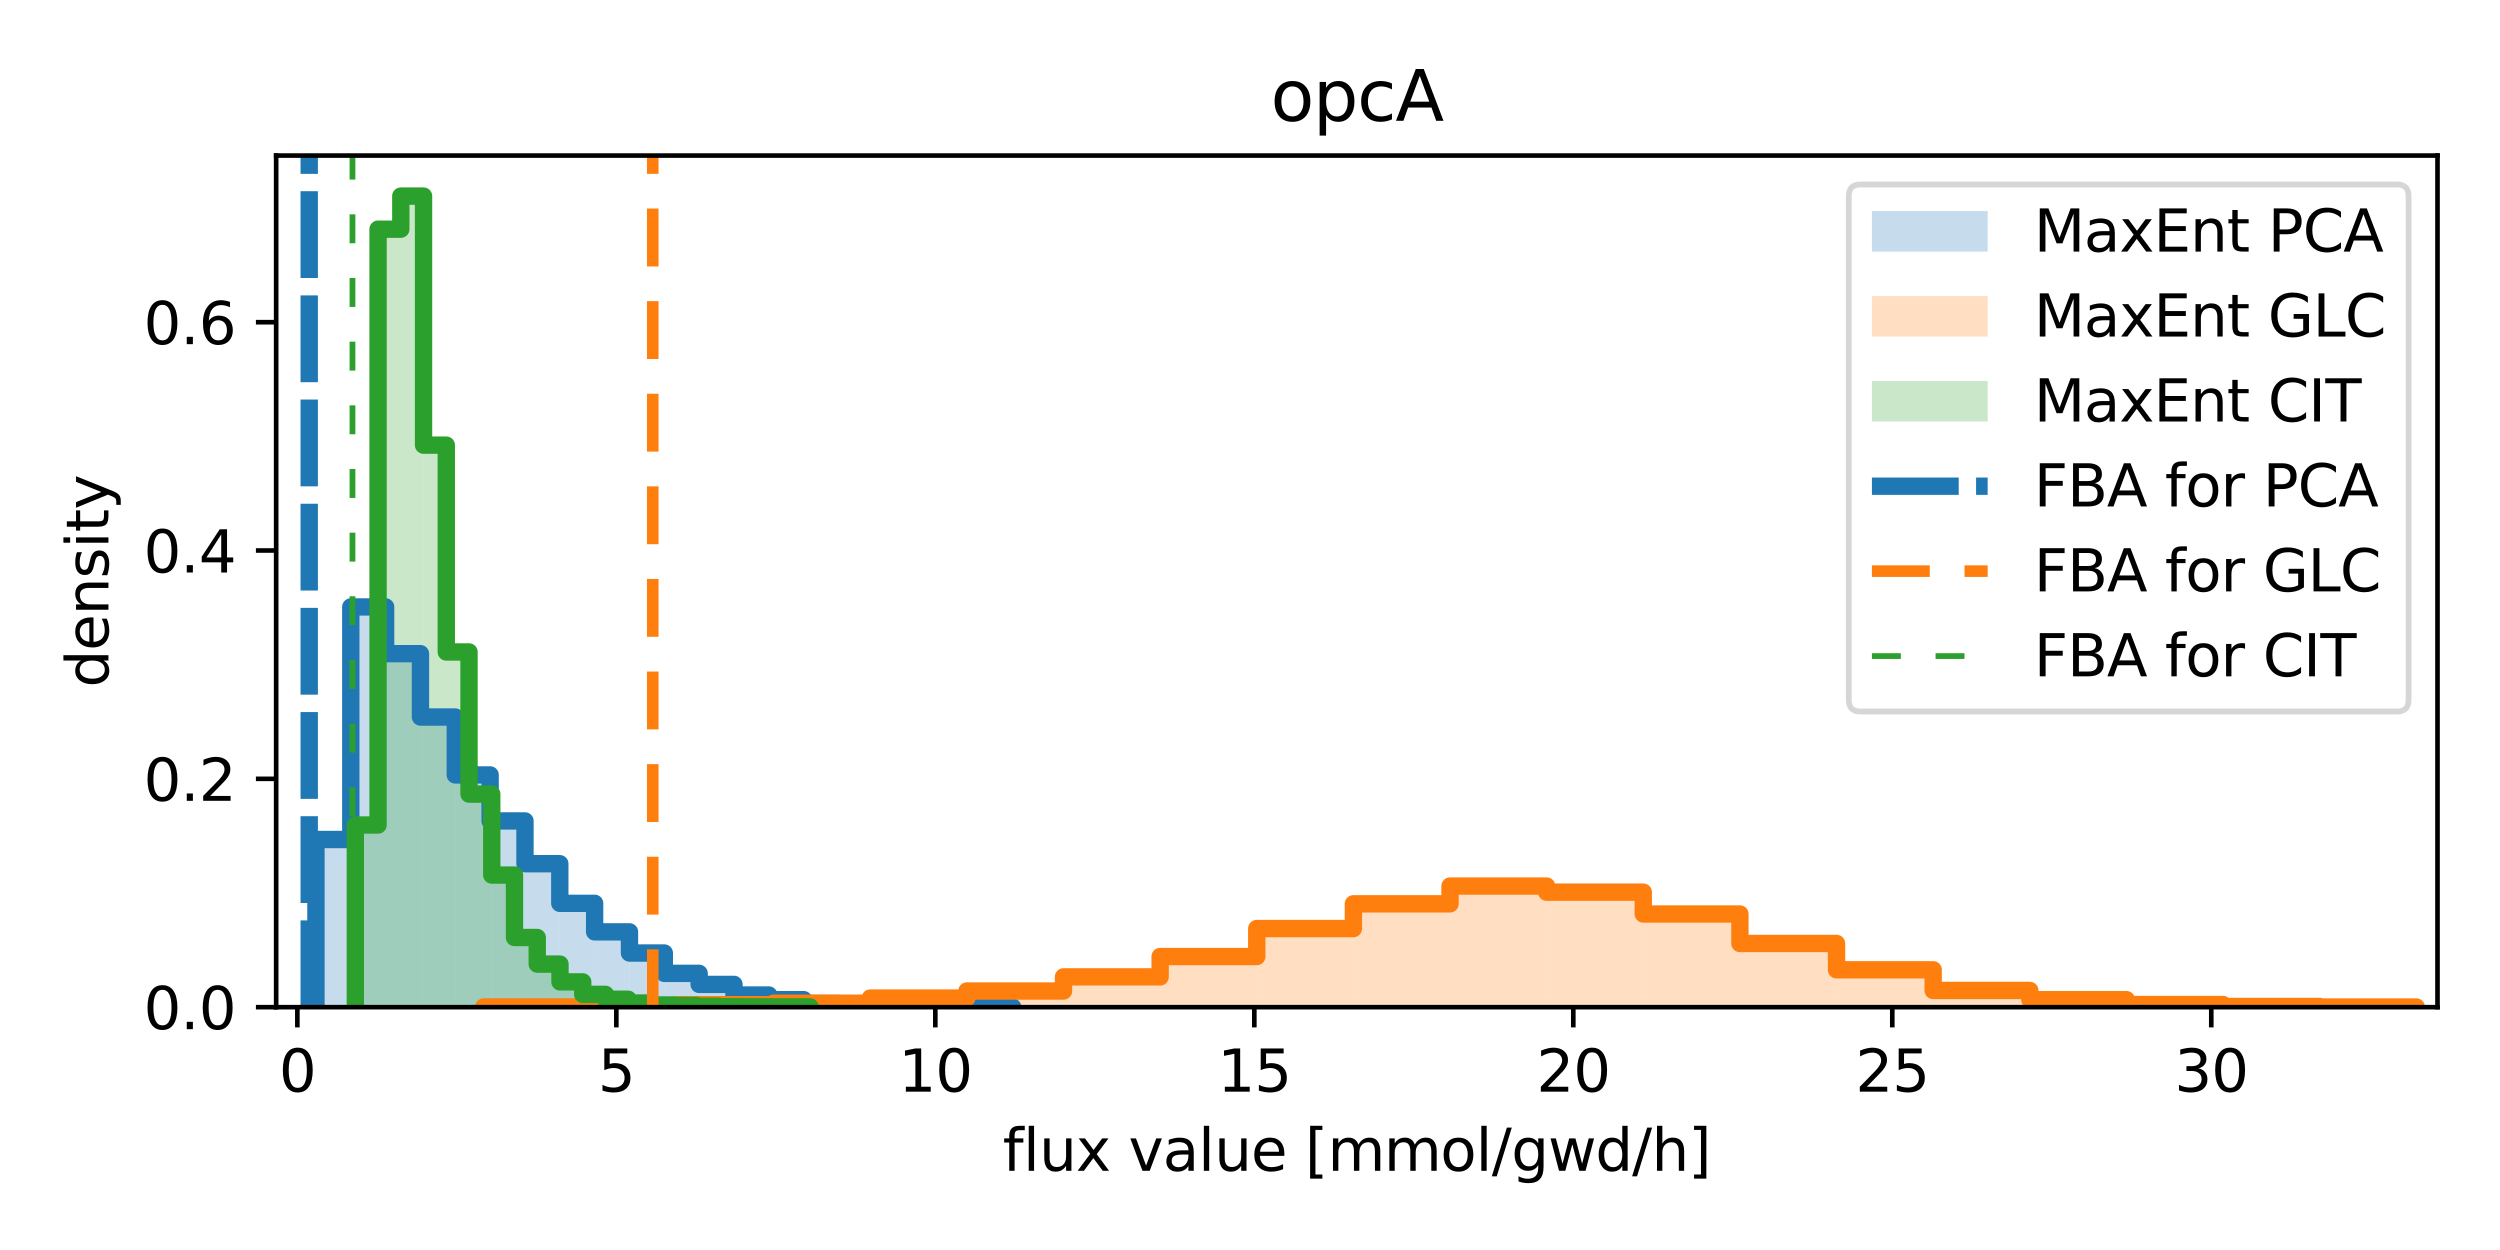 <?xml version="1.0" encoding="utf-8" standalone="no"?>
<!DOCTYPE svg PUBLIC "-//W3C//DTD SVG 1.1//EN"
  "http://www.w3.org/Graphics/SVG/1.1/DTD/svg11.dtd">
<svg xmlns:xlink="http://www.w3.org/1999/xlink" width="432pt" height="216pt" viewBox="0 0 432 216" xmlns="http://www.w3.org/2000/svg" version="1.1">
 <defs>
  <style type="text/css">*{stroke-linejoin: round; stroke-linecap: butt}</style>
 </defs>
 <g id="figure_1">
  <g id="patch_1">
   <path d="M 0 216 
L 432 216 
L 432 0 
L 0 0 
z
" style="fill: #ffffff"/>
  </g>
  <g id="axes_1">
   <g id="patch_2">
    <path d="M 47.72 174.04 
L 421.2 174.04 
L 421.2 26.88 
L 47.72 26.88 
z
" style="fill: #ffffff"/>
   </g>
   <g id="patch_3">
    <path d="M 54.595 174.04 
L 60.615 174.04 
L 60.615 145.065 
L 54.595 145.065 
z
" clip-path="url(#pc72a2f63fa)" style="fill: #1f77b4; opacity: 0.25"/>
   </g>
   <g id="patch_4">
    <path d="M 60.615 174.04 
L 66.635 174.04 
L 66.635 104.881 
L 60.615 104.881 
z
" clip-path="url(#pc72a2f63fa)" style="fill: #1f77b4; opacity: 0.25"/>
   </g>
   <g id="patch_5">
    <path d="M 66.635 174.04 
L 72.655 174.04 
L 72.655 112.956 
L 66.635 112.956 
z
" clip-path="url(#pc72a2f63fa)" style="fill: #1f77b4; opacity: 0.25"/>
   </g>
   <g id="patch_6">
    <path d="M 72.655 174.04 
L 78.674 174.04 
L 78.674 123.903 
L 72.655 123.903 
z
" clip-path="url(#pc72a2f63fa)" style="fill: #1f77b4; opacity: 0.25"/>
   </g>
   <g id="patch_7">
    <path d="M 78.674 174.04 
L 84.694 174.04 
L 84.694 133.91 
L 78.674 133.91 
z
" clip-path="url(#pc72a2f63fa)" style="fill: #1f77b4; opacity: 0.25"/>
   </g>
   <g id="patch_8">
    <path d="M 84.694 174.04 
L 90.714 174.04 
L 90.714 141.859 
L 84.694 141.859 
z
" clip-path="url(#pc72a2f63fa)" style="fill: #1f77b4; opacity: 0.25"/>
   </g>
   <g id="patch_9">
    <path d="M 90.714 174.04 
L 96.733 174.04 
L 96.733 149.247 
L 90.714 149.247 
z
" clip-path="url(#pc72a2f63fa)" style="fill: #1f77b4; opacity: 0.25"/>
   </g>
   <g id="patch_10">
    <path d="M 96.733 174.04 
L 102.753 174.04 
L 102.753 156.093 
L 96.733 156.093 
z
" clip-path="url(#pc72a2f63fa)" style="fill: #1f77b4; opacity: 0.25"/>
   </g>
   <g id="patch_11">
    <path d="M 102.753 174.04 
L 108.773 174.04 
L 108.773 161.025 
L 102.753 161.025 
z
" clip-path="url(#pc72a2f63fa)" style="fill: #1f77b4; opacity: 0.25"/>
   </g>
   <g id="patch_12">
    <path d="M 108.773 174.04 
L 114.793 174.04 
L 114.793 164.683 
L 108.773 164.683 
z
" clip-path="url(#pc72a2f63fa)" style="fill: #1f77b4; opacity: 0.25"/>
   </g>
   <g id="patch_13">
    <path d="M 114.793 174.04 
L 120.812 174.04 
L 120.812 168.196 
L 114.793 168.196 
z
" clip-path="url(#pc72a2f63fa)" style="fill: #1f77b4; opacity: 0.25"/>
   </g>
   <g id="patch_14">
    <path d="M 120.812 174.04 
L 126.832 174.04 
L 126.832 170.102 
L 120.812 170.102 
z
" clip-path="url(#pc72a2f63fa)" style="fill: #1f77b4; opacity: 0.25"/>
   </g>
   <g id="patch_15">
    <path d="M 126.832 174.04 
L 132.852 174.04 
L 132.852 171.936 
L 126.832 171.936 
z
" clip-path="url(#pc72a2f63fa)" style="fill: #1f77b4; opacity: 0.25"/>
   </g>
   <g id="patch_16">
    <path d="M 132.852 174.04 
L 138.872 174.04 
L 138.872 172.739 
L 132.852 172.739 
z
" clip-path="url(#pc72a2f63fa)" style="fill: #1f77b4; opacity: 0.25"/>
   </g>
   <g id="patch_17">
    <path d="M 138.872 174.04 
L 144.891 174.04 
L 144.891 173.399 
L 138.872 173.399 
z
" clip-path="url(#pc72a2f63fa)" style="fill: #1f77b4; opacity: 0.25"/>
   </g>
   <g id="patch_18">
    <path d="M 144.891 174.04 
L 150.911 174.04 
L 150.911 173.634 
L 144.891 173.634 
z
" clip-path="url(#pc72a2f63fa)" style="fill: #1f77b4; opacity: 0.25"/>
   </g>
   <g id="patch_19">
    <path d="M 150.911 174.04 
L 156.931 174.04 
L 156.931 173.905 
L 150.911 173.905 
z
" clip-path="url(#pc72a2f63fa)" style="fill: #1f77b4; opacity: 0.25"/>
   </g>
   <g id="patch_20">
    <path d="M 156.931 174.04 
L 162.951 174.04 
L 162.951 173.977 
L 156.931 173.977 
z
" clip-path="url(#pc72a2f63fa)" style="fill: #1f77b4; opacity: 0.25"/>
   </g>
   <g id="patch_21">
    <path d="M 162.951 174.04 
L 168.97 174.04 
L 168.97 173.986 
L 162.951 173.986 
z
" clip-path="url(#pc72a2f63fa)" style="fill: #1f77b4; opacity: 0.25"/>
   </g>
   <g id="patch_22">
    <path d="M 168.97 174.04 
L 174.99 174.04 
L 174.99 174.022 
L 168.97 174.022 
z
" clip-path="url(#pc72a2f63fa)" style="fill: #1f77b4; opacity: 0.25"/>
   </g>
   <g id="patch_23">
    <path d="M 83.588 174.04 
L 100.285 174.04 
L 100.285 174.001 
L 83.588 174.001 
z
" clip-path="url(#pc72a2f63fa)" style="fill: #ff7f0e; opacity: 0.25"/>
   </g>
   <g id="patch_24">
    <path d="M 100.285 174.04 
L 116.983 174.04 
L 116.983 173.906 
L 100.285 173.906 
z
" clip-path="url(#pc72a2f63fa)" style="fill: #ff7f0e; opacity: 0.25"/>
   </g>
   <g id="patch_25">
    <path d="M 116.983 174.04 
L 133.68 174.04 
L 133.68 173.61 
L 116.983 173.61 
z
" clip-path="url(#pc72a2f63fa)" style="fill: #ff7f0e; opacity: 0.25"/>
   </g>
   <g id="patch_26">
    <path d="M 133.68 174.04 
L 150.378 174.04 
L 150.378 173.353 
L 133.68 173.353 
z
" clip-path="url(#pc72a2f63fa)" style="fill: #ff7f0e; opacity: 0.25"/>
   </g>
   <g id="patch_27">
    <path d="M 150.378 174.04 
L 167.075 174.04 
L 167.075 172.464 
L 150.378 172.464 
z
" clip-path="url(#pc72a2f63fa)" style="fill: #ff7f0e; opacity: 0.25"/>
   </g>
   <g id="patch_28">
    <path d="M 167.075 174.04 
L 183.773 174.04 
L 183.773 171.249 
L 167.075 171.249 
z
" clip-path="url(#pc72a2f63fa)" style="fill: #ff7f0e; opacity: 0.25"/>
   </g>
   <g id="patch_29">
    <path d="M 183.773 174.04 
L 200.47 174.04 
L 200.47 168.804 
L 183.773 168.804 
z
" clip-path="url(#pc72a2f63fa)" style="fill: #ff7f0e; opacity: 0.25"/>
   </g>
   <g id="patch_30">
    <path d="M 200.47 174.04 
L 217.168 174.04 
L 217.168 165.291 
L 200.47 165.291 
z
" clip-path="url(#pc72a2f63fa)" style="fill: #ff7f0e; opacity: 0.25"/>
   </g>
   <g id="patch_31">
    <path d="M 217.168 174.04 
L 233.865 174.04 
L 233.865 160.455 
L 217.168 160.455 
z
" clip-path="url(#pc72a2f63fa)" style="fill: #ff7f0e; opacity: 0.25"/>
   </g>
   <g id="patch_32">
    <path d="M 233.865 174.04 
L 250.563 174.04 
L 250.563 156.183 
L 233.865 156.183 
z
" clip-path="url(#pc72a2f63fa)" style="fill: #ff7f0e; opacity: 0.25"/>
   </g>
   <g id="patch_33">
    <path d="M 250.563 174.04 
L 267.261 174.04 
L 267.261 153.112 
L 250.563 153.112 
z
" clip-path="url(#pc72a2f63fa)" style="fill: #ff7f0e; opacity: 0.25"/>
   </g>
   <g id="patch_34">
    <path d="M 267.261 174.04 
L 283.958 174.04 
L 283.958 154.167 
L 267.261 154.167 
z
" clip-path="url(#pc72a2f63fa)" style="fill: #ff7f0e; opacity: 0.25"/>
   </g>
   <g id="patch_35">
    <path d="M 283.958 174.04 
L 300.656 174.04 
L 300.656 157.938 
L 283.958 157.938 
z
" clip-path="url(#pc72a2f63fa)" style="fill: #ff7f0e; opacity: 0.25"/>
   </g>
   <g id="patch_36">
    <path d="M 300.656 174.04 
L 317.353 174.04 
L 317.353 163.034 
L 300.656 163.034 
z
" clip-path="url(#pc72a2f63fa)" style="fill: #ff7f0e; opacity: 0.25"/>
   </g>
   <g id="patch_37">
    <path d="M 317.353 174.04 
L 334.051 174.04 
L 334.051 167.58 
L 317.353 167.58 
z
" clip-path="url(#pc72a2f63fa)" style="fill: #ff7f0e; opacity: 0.25"/>
   </g>
   <g id="patch_38">
    <path d="M 334.051 174.04 
L 350.748 174.04 
L 350.748 171.148 
L 334.051 171.148 
z
" clip-path="url(#pc72a2f63fa)" style="fill: #ff7f0e; opacity: 0.25"/>
   </g>
   <g id="patch_39">
    <path d="M 350.748 174.04 
L 367.446 174.04 
L 367.446 172.741 
L 350.748 172.741 
z
" clip-path="url(#pc72a2f63fa)" style="fill: #ff7f0e; opacity: 0.25"/>
   </g>
   <g id="patch_40">
    <path d="M 367.446 174.04 
L 384.143 174.04 
L 384.143 173.584 
L 367.446 173.584 
z
" clip-path="url(#pc72a2f63fa)" style="fill: #ff7f0e; opacity: 0.25"/>
   </g>
   <g id="patch_41">
    <path d="M 384.143 174.04 
L 400.841 174.04 
L 400.841 173.916 
L 384.143 173.916 
z
" clip-path="url(#pc72a2f63fa)" style="fill: #ff7f0e; opacity: 0.25"/>
   </g>
   <g id="patch_42">
    <path d="M 400.841 174.04 
L 417.538 174.04 
L 417.538 174.014 
L 400.841 174.014 
z
" clip-path="url(#pc72a2f63fa)" style="fill: #ff7f0e; opacity: 0.25"/>
   </g>
   <g id="patch_43">
    <path d="M 61.4 174.04 
L 65.329 174.04 
L 65.329 142.561 
L 61.4 142.561 
z
" clip-path="url(#pc72a2f63fa)" style="fill: #2ca02c; opacity: 0.25"/>
   </g>
   <g id="patch_44">
    <path d="M 65.329 174.04 
L 69.259 174.04 
L 69.259 39.602 
L 65.329 39.602 
z
" clip-path="url(#pc72a2f63fa)" style="fill: #2ca02c; opacity: 0.25"/>
   </g>
   <g id="patch_45">
    <path d="M 69.259 174.04 
L 73.188 174.04 
L 73.188 33.888 
L 69.259 33.888 
z
" clip-path="url(#pc72a2f63fa)" style="fill: #2ca02c; opacity: 0.25"/>
   </g>
   <g id="patch_46">
    <path d="M 73.188 174.04 
L 77.118 174.04 
L 77.118 76.92 
L 73.188 76.92 
z
" clip-path="url(#pc72a2f63fa)" style="fill: #2ca02c; opacity: 0.25"/>
   </g>
   <g id="patch_47">
    <path d="M 77.118 174.04 
L 81.047 174.04 
L 81.047 112.66 
L 77.118 112.66 
z
" clip-path="url(#pc72a2f63fa)" style="fill: #2ca02c; opacity: 0.25"/>
   </g>
   <g id="patch_48">
    <path d="M 81.047 174.04 
L 84.976 174.04 
L 84.976 137.22 
L 81.047 137.22 
z
" clip-path="url(#pc72a2f63fa)" style="fill: #2ca02c; opacity: 0.25"/>
   </g>
   <g id="patch_49">
    <path d="M 84.976 174.04 
L 88.906 174.04 
L 88.906 151.209 
L 84.976 151.209 
z
" clip-path="url(#pc72a2f63fa)" style="fill: #2ca02c; opacity: 0.25"/>
   </g>
   <g id="patch_50">
    <path d="M 88.906 174.04 
L 92.835 174.04 
L 92.835 162.002 
L 88.906 162.002 
z
" clip-path="url(#pc72a2f63fa)" style="fill: #2ca02c; opacity: 0.25"/>
   </g>
   <g id="patch_51">
    <path d="M 92.835 174.04 
L 96.765 174.04 
L 96.765 166.596 
L 92.835 166.596 
z
" clip-path="url(#pc72a2f63fa)" style="fill: #2ca02c; opacity: 0.25"/>
   </g>
   <g id="patch_52">
    <path d="M 96.765 174.04 
L 100.694 174.04 
L 100.694 169.668 
L 96.765 169.668 
z
" clip-path="url(#pc72a2f63fa)" style="fill: #2ca02c; opacity: 0.25"/>
   </g>
   <g id="patch_53">
    <path d="M 100.694 174.04 
L 104.624 174.04 
L 104.624 171.826 
L 100.694 171.826 
z
" clip-path="url(#pc72a2f63fa)" style="fill: #2ca02c; opacity: 0.25"/>
   </g>
   <g id="patch_54">
    <path d="M 104.624 174.04 
L 108.553 174.04 
L 108.553 172.67 
L 104.624 172.67 
z
" clip-path="url(#pc72a2f63fa)" style="fill: #2ca02c; opacity: 0.25"/>
   </g>
   <g id="patch_55">
    <path d="M 108.553 174.04 
L 112.483 174.04 
L 112.483 173.32 
L 108.553 173.32 
z
" clip-path="url(#pc72a2f63fa)" style="fill: #2ca02c; opacity: 0.25"/>
   </g>
   <g id="patch_56">
    <path d="M 112.483 174.04 
L 116.412 174.04 
L 116.412 173.653 
L 112.483 173.653 
z
" clip-path="url(#pc72a2f63fa)" style="fill: #2ca02c; opacity: 0.25"/>
   </g>
   <g id="patch_57">
    <path d="M 116.412 174.04 
L 120.342 174.04 
L 120.342 173.749 
L 116.412 173.749 
z
" clip-path="url(#pc72a2f63fa)" style="fill: #2ca02c; opacity: 0.25"/>
   </g>
   <g id="patch_58">
    <path d="M 120.342 174.04 
L 124.271 174.04 
L 124.271 173.888 
L 120.342 173.888 
z
" clip-path="url(#pc72a2f63fa)" style="fill: #2ca02c; opacity: 0.25"/>
   </g>
   <g id="patch_59">
    <path d="M 124.271 174.04 
L 128.201 174.04 
L 128.201 173.957 
L 124.271 173.957 
z
" clip-path="url(#pc72a2f63fa)" style="fill: #2ca02c; opacity: 0.25"/>
   </g>
   <g id="patch_60">
    <path d="M 128.201 174.04 
L 132.13 174.04 
L 132.13 173.971 
L 128.201 173.971 
z
" clip-path="url(#pc72a2f63fa)" style="fill: #2ca02c; opacity: 0.25"/>
   </g>
   <g id="patch_61">
    <path d="M 132.13 174.04 
L 136.06 174.04 
L 136.06 173.985 
L 132.13 173.985 
z
" clip-path="url(#pc72a2f63fa)" style="fill: #2ca02c; opacity: 0.25"/>
   </g>
   <g id="patch_62">
    <path d="M 136.06 174.04 
L 139.989 174.04 
L 139.989 173.985 
L 136.06 173.985 
z
" clip-path="url(#pc72a2f63fa)" style="fill: #2ca02c; opacity: 0.25"/>
   </g>
   <g id="matplotlib.axis_1">
    <g id="xtick_1">
     <g id="line2d_1">
      <defs>
       <path id="mff6c94da4f" d="M 0 0 
L 0 3.5 
" style="stroke: #000000; stroke-width: 0.8"/>
      </defs>
      <g>
       <use xlink:href="#mff6c94da4f" x="51.382" y="174.04" style="stroke: #000000; stroke-width: 0.8"/>
      </g>
     </g>
     <g id="text_1">
      <!-- 0 -->
      <g transform="translate(48.2 188.638) scale(0.1 -0.1)">
       <defs>
        <path id="DejaVuSans-30" d="M 2034 4250 
Q 1547 4250 1301 3770 
Q 1056 3291 1056 2328 
Q 1056 1369 1301 889 
Q 1547 409 2034 409 
Q 2525 409 2770 889 
Q 3016 1369 3016 2328 
Q 3016 3291 2770 3770 
Q 2525 4250 2034 4250 
z
M 2034 4750 
Q 2819 4750 3233 4129 
Q 3647 3509 3647 2328 
Q 3647 1150 3233 529 
Q 2819 -91 2034 -91 
Q 1250 -91 836 529 
Q 422 1150 422 2328 
Q 422 3509 836 4129 
Q 1250 4750 2034 4750 
z
" transform="scale(0.016)"/>
       </defs>
       <use xlink:href="#DejaVuSans-30"/>
      </g>
     </g>
    </g>
    <g id="xtick_2">
     <g id="line2d_2">
      <g>
       <use xlink:href="#mff6c94da4f" x="106.503" y="174.04" style="stroke: #000000; stroke-width: 0.8"/>
      </g>
     </g>
     <g id="text_2">
      <!-- 5 -->
      <g transform="translate(103.321 188.638) scale(0.1 -0.1)">
       <defs>
        <path id="DejaVuSans-35" d="M 691 4666 
L 3169 4666 
L 3169 4134 
L 1269 4134 
L 1269 2991 
Q 1406 3038 1543 3061 
Q 1681 3084 1819 3084 
Q 2600 3084 3056 2656 
Q 3513 2228 3513 1497 
Q 3513 744 3044 326 
Q 2575 -91 1722 -91 
Q 1428 -91 1123 -41 
Q 819 9 494 109 
L 494 744 
Q 775 591 1075 516 
Q 1375 441 1709 441 
Q 2250 441 2565 725 
Q 2881 1009 2881 1497 
Q 2881 1984 2565 2268 
Q 2250 2553 1709 2553 
Q 1456 2553 1204 2497 
Q 953 2441 691 2322 
L 691 4666 
z
" transform="scale(0.016)"/>
       </defs>
       <use xlink:href="#DejaVuSans-35"/>
      </g>
     </g>
    </g>
    <g id="xtick_3">
     <g id="line2d_3">
      <g>
       <use xlink:href="#mff6c94da4f" x="161.624" y="174.04" style="stroke: #000000; stroke-width: 0.8"/>
      </g>
     </g>
     <g id="text_3">
      <!-- 10 -->
      <g transform="translate(155.261 188.638) scale(0.1 -0.1)">
       <defs>
        <path id="DejaVuSans-31" d="M 794 531 
L 1825 531 
L 1825 4091 
L 703 3866 
L 703 4441 
L 1819 4666 
L 2450 4666 
L 2450 531 
L 3481 531 
L 3481 0 
L 794 0 
L 794 531 
z
" transform="scale(0.016)"/>
       </defs>
       <use xlink:href="#DejaVuSans-31"/>
       <use xlink:href="#DejaVuSans-30" x="63.623"/>
      </g>
     </g>
    </g>
    <g id="xtick_4">
     <g id="line2d_4">
      <g>
       <use xlink:href="#mff6c94da4f" x="216.745" y="174.04" style="stroke: #000000; stroke-width: 0.8"/>
      </g>
     </g>
     <g id="text_4">
      <!-- 15 -->
      <g transform="translate(210.382 188.638) scale(0.1 -0.1)">
       <use xlink:href="#DejaVuSans-31"/>
       <use xlink:href="#DejaVuSans-35" x="63.623"/>
      </g>
     </g>
    </g>
    <g id="xtick_5">
     <g id="line2d_5">
      <g>
       <use xlink:href="#mff6c94da4f" x="271.866" y="174.04" style="stroke: #000000; stroke-width: 0.8"/>
      </g>
     </g>
     <g id="text_5">
      <!-- 20 -->
      <g transform="translate(265.503 188.638) scale(0.1 -0.1)">
       <defs>
        <path id="DejaVuSans-32" d="M 1228 531 
L 3431 531 
L 3431 0 
L 469 0 
L 469 531 
Q 828 903 1448 1529 
Q 2069 2156 2228 2338 
Q 2531 2678 2651 2914 
Q 2772 3150 2772 3378 
Q 2772 3750 2511 3984 
Q 2250 4219 1831 4219 
Q 1534 4219 1204 4116 
Q 875 4013 500 3803 
L 500 4441 
Q 881 4594 1212 4672 
Q 1544 4750 1819 4750 
Q 2544 4750 2975 4387 
Q 3406 4025 3406 3419 
Q 3406 3131 3298 2873 
Q 3191 2616 2906 2266 
Q 2828 2175 2409 1742 
Q 1991 1309 1228 531 
z
" transform="scale(0.016)"/>
       </defs>
       <use xlink:href="#DejaVuSans-32"/>
       <use xlink:href="#DejaVuSans-30" x="63.623"/>
      </g>
     </g>
    </g>
    <g id="xtick_6">
     <g id="line2d_6">
      <g>
       <use xlink:href="#mff6c94da4f" x="326.987" y="174.04" style="stroke: #000000; stroke-width: 0.8"/>
      </g>
     </g>
     <g id="text_6">
      <!-- 25 -->
      <g transform="translate(320.625 188.638) scale(0.1 -0.1)">
       <use xlink:href="#DejaVuSans-32"/>
       <use xlink:href="#DejaVuSans-35" x="63.623"/>
      </g>
     </g>
    </g>
    <g id="xtick_7">
     <g id="line2d_7">
      <g>
       <use xlink:href="#mff6c94da4f" x="382.108" y="174.04" style="stroke: #000000; stroke-width: 0.8"/>
      </g>
     </g>
     <g id="text_7">
      <!-- 30 -->
      <g transform="translate(375.746 188.638) scale(0.1 -0.1)">
       <defs>
        <path id="DejaVuSans-33" d="M 2597 2516 
Q 3050 2419 3304 2112 
Q 3559 1806 3559 1356 
Q 3559 666 3084 287 
Q 2609 -91 1734 -91 
Q 1441 -91 1130 -33 
Q 819 25 488 141 
L 488 750 
Q 750 597 1062 519 
Q 1375 441 1716 441 
Q 2309 441 2620 675 
Q 2931 909 2931 1356 
Q 2931 1769 2642 2001 
Q 2353 2234 1838 2234 
L 1294 2234 
L 1294 2753 
L 1863 2753 
Q 2328 2753 2575 2939 
Q 2822 3125 2822 3475 
Q 2822 3834 2567 4026 
Q 2313 4219 1838 4219 
Q 1578 4219 1281 4162 
Q 984 4106 628 3988 
L 628 4550 
Q 988 4650 1302 4700 
Q 1616 4750 1894 4750 
Q 2613 4750 3031 4423 
Q 3450 4097 3450 3541 
Q 3450 3153 3228 2886 
Q 3006 2619 2597 2516 
z
" transform="scale(0.016)"/>
       </defs>
       <use xlink:href="#DejaVuSans-33"/>
       <use xlink:href="#DejaVuSans-30" x="63.623"/>
      </g>
     </g>
    </g>
    <g id="text_8">
     <!-- flux value [mmol/gwd/h] -->
     <g transform="translate(173.281 202.317) scale(0.1 -0.1)">
      <defs>
       <path id="DejaVuSans-66" d="M 2375 4863 
L 2375 4384 
L 1825 4384 
Q 1516 4384 1395 4259 
Q 1275 4134 1275 3809 
L 1275 3500 
L 2222 3500 
L 2222 3053 
L 1275 3053 
L 1275 0 
L 697 0 
L 697 3053 
L 147 3053 
L 147 3500 
L 697 3500 
L 697 3744 
Q 697 4328 969 4595 
Q 1241 4863 1831 4863 
L 2375 4863 
z
" transform="scale(0.016)"/>
       <path id="DejaVuSans-6c" d="M 603 4863 
L 1178 4863 
L 1178 0 
L 603 0 
L 603 4863 
z
" transform="scale(0.016)"/>
       <path id="DejaVuSans-75" d="M 544 1381 
L 544 3500 
L 1119 3500 
L 1119 1403 
Q 1119 906 1312 657 
Q 1506 409 1894 409 
Q 2359 409 2629 706 
Q 2900 1003 2900 1516 
L 2900 3500 
L 3475 3500 
L 3475 0 
L 2900 0 
L 2900 538 
Q 2691 219 2414 64 
Q 2138 -91 1772 -91 
Q 1169 -91 856 284 
Q 544 659 544 1381 
z
M 1991 3584 
L 1991 3584 
z
" transform="scale(0.016)"/>
       <path id="DejaVuSans-78" d="M 3513 3500 
L 2247 1797 
L 3578 0 
L 2900 0 
L 1881 1375 
L 863 0 
L 184 0 
L 1544 1831 
L 300 3500 
L 978 3500 
L 1906 2253 
L 2834 3500 
L 3513 3500 
z
" transform="scale(0.016)"/>
       <path id="DejaVuSans-20" transform="scale(0.016)"/>
       <path id="DejaVuSans-76" d="M 191 3500 
L 800 3500 
L 1894 563 
L 2988 3500 
L 3597 3500 
L 2284 0 
L 1503 0 
L 191 3500 
z
" transform="scale(0.016)"/>
       <path id="DejaVuSans-61" d="M 2194 1759 
Q 1497 1759 1228 1600 
Q 959 1441 959 1056 
Q 959 750 1161 570 
Q 1363 391 1709 391 
Q 2188 391 2477 730 
Q 2766 1069 2766 1631 
L 2766 1759 
L 2194 1759 
z
M 3341 1997 
L 3341 0 
L 2766 0 
L 2766 531 
Q 2569 213 2275 61 
Q 1981 -91 1556 -91 
Q 1019 -91 701 211 
Q 384 513 384 1019 
Q 384 1609 779 1909 
Q 1175 2209 1959 2209 
L 2766 2209 
L 2766 2266 
Q 2766 2663 2505 2880 
Q 2244 3097 1772 3097 
Q 1472 3097 1187 3025 
Q 903 2953 641 2809 
L 641 3341 
Q 956 3463 1253 3523 
Q 1550 3584 1831 3584 
Q 2591 3584 2966 3190 
Q 3341 2797 3341 1997 
z
" transform="scale(0.016)"/>
       <path id="DejaVuSans-65" d="M 3597 1894 
L 3597 1613 
L 953 1613 
Q 991 1019 1311 708 
Q 1631 397 2203 397 
Q 2534 397 2845 478 
Q 3156 559 3463 722 
L 3463 178 
Q 3153 47 2828 -22 
Q 2503 -91 2169 -91 
Q 1331 -91 842 396 
Q 353 884 353 1716 
Q 353 2575 817 3079 
Q 1281 3584 2069 3584 
Q 2775 3584 3186 3129 
Q 3597 2675 3597 1894 
z
M 3022 2063 
Q 3016 2534 2758 2815 
Q 2500 3097 2075 3097 
Q 1594 3097 1305 2825 
Q 1016 2553 972 2059 
L 3022 2063 
z
" transform="scale(0.016)"/>
       <path id="DejaVuSans-5b" d="M 550 4863 
L 1875 4863 
L 1875 4416 
L 1125 4416 
L 1125 -397 
L 1875 -397 
L 1875 -844 
L 550 -844 
L 550 4863 
z
" transform="scale(0.016)"/>
       <path id="DejaVuSans-6d" d="M 3328 2828 
Q 3544 3216 3844 3400 
Q 4144 3584 4550 3584 
Q 5097 3584 5394 3201 
Q 5691 2819 5691 2113 
L 5691 0 
L 5113 0 
L 5113 2094 
Q 5113 2597 4934 2840 
Q 4756 3084 4391 3084 
Q 3944 3084 3684 2787 
Q 3425 2491 3425 1978 
L 3425 0 
L 2847 0 
L 2847 2094 
Q 2847 2600 2669 2842 
Q 2491 3084 2119 3084 
Q 1678 3084 1418 2786 
Q 1159 2488 1159 1978 
L 1159 0 
L 581 0 
L 581 3500 
L 1159 3500 
L 1159 2956 
Q 1356 3278 1631 3431 
Q 1906 3584 2284 3584 
Q 2666 3584 2933 3390 
Q 3200 3197 3328 2828 
z
" transform="scale(0.016)"/>
       <path id="DejaVuSans-6f" d="M 1959 3097 
Q 1497 3097 1228 2736 
Q 959 2375 959 1747 
Q 959 1119 1226 758 
Q 1494 397 1959 397 
Q 2419 397 2687 759 
Q 2956 1122 2956 1747 
Q 2956 2369 2687 2733 
Q 2419 3097 1959 3097 
z
M 1959 3584 
Q 2709 3584 3137 3096 
Q 3566 2609 3566 1747 
Q 3566 888 3137 398 
Q 2709 -91 1959 -91 
Q 1206 -91 779 398 
Q 353 888 353 1747 
Q 353 2609 779 3096 
Q 1206 3584 1959 3584 
z
" transform="scale(0.016)"/>
       <path id="DejaVuSans-2f" d="M 1625 4666 
L 2156 4666 
L 531 -594 
L 0 -594 
L 1625 4666 
z
" transform="scale(0.016)"/>
       <path id="DejaVuSans-67" d="M 2906 1791 
Q 2906 2416 2648 2759 
Q 2391 3103 1925 3103 
Q 1463 3103 1205 2759 
Q 947 2416 947 1791 
Q 947 1169 1205 825 
Q 1463 481 1925 481 
Q 2391 481 2648 825 
Q 2906 1169 2906 1791 
z
M 3481 434 
Q 3481 -459 3084 -895 
Q 2688 -1331 1869 -1331 
Q 1566 -1331 1297 -1286 
Q 1028 -1241 775 -1147 
L 775 -588 
Q 1028 -725 1275 -790 
Q 1522 -856 1778 -856 
Q 2344 -856 2625 -561 
Q 2906 -266 2906 331 
L 2906 616 
Q 2728 306 2450 153 
Q 2172 0 1784 0 
Q 1141 0 747 490 
Q 353 981 353 1791 
Q 353 2603 747 3093 
Q 1141 3584 1784 3584 
Q 2172 3584 2450 3431 
Q 2728 3278 2906 2969 
L 2906 3500 
L 3481 3500 
L 3481 434 
z
" transform="scale(0.016)"/>
       <path id="DejaVuSans-77" d="M 269 3500 
L 844 3500 
L 1563 769 
L 2278 3500 
L 2956 3500 
L 3675 769 
L 4391 3500 
L 4966 3500 
L 4050 0 
L 3372 0 
L 2619 2869 
L 1863 0 
L 1184 0 
L 269 3500 
z
" transform="scale(0.016)"/>
       <path id="DejaVuSans-64" d="M 2906 2969 
L 2906 4863 
L 3481 4863 
L 3481 0 
L 2906 0 
L 2906 525 
Q 2725 213 2448 61 
Q 2172 -91 1784 -91 
Q 1150 -91 751 415 
Q 353 922 353 1747 
Q 353 2572 751 3078 
Q 1150 3584 1784 3584 
Q 2172 3584 2448 3432 
Q 2725 3281 2906 2969 
z
M 947 1747 
Q 947 1113 1208 752 
Q 1469 391 1925 391 
Q 2381 391 2643 752 
Q 2906 1113 2906 1747 
Q 2906 2381 2643 2742 
Q 2381 3103 1925 3103 
Q 1469 3103 1208 2742 
Q 947 2381 947 1747 
z
" transform="scale(0.016)"/>
       <path id="DejaVuSans-68" d="M 3513 2113 
L 3513 0 
L 2938 0 
L 2938 2094 
Q 2938 2591 2744 2837 
Q 2550 3084 2163 3084 
Q 1697 3084 1428 2787 
Q 1159 2491 1159 1978 
L 1159 0 
L 581 0 
L 581 4863 
L 1159 4863 
L 1159 2956 
Q 1366 3272 1645 3428 
Q 1925 3584 2291 3584 
Q 2894 3584 3203 3211 
Q 3513 2838 3513 2113 
z
" transform="scale(0.016)"/>
       <path id="DejaVuSans-5d" d="M 1947 4863 
L 1947 -844 
L 622 -844 
L 622 -397 
L 1369 -397 
L 1369 4416 
L 622 4416 
L 622 4863 
L 1947 4863 
z
" transform="scale(0.016)"/>
      </defs>
      <use xlink:href="#DejaVuSans-66"/>
      <use xlink:href="#DejaVuSans-6c" x="35.205"/>
      <use xlink:href="#DejaVuSans-75" x="62.988"/>
      <use xlink:href="#DejaVuSans-78" x="126.367"/>
      <use xlink:href="#DejaVuSans-20" x="185.547"/>
      <use xlink:href="#DejaVuSans-76" x="217.334"/>
      <use xlink:href="#DejaVuSans-61" x="276.514"/>
      <use xlink:href="#DejaVuSans-6c" x="337.793"/>
      <use xlink:href="#DejaVuSans-75" x="365.576"/>
      <use xlink:href="#DejaVuSans-65" x="428.955"/>
      <use xlink:href="#DejaVuSans-20" x="490.479"/>
      <use xlink:href="#DejaVuSans-5b" x="522.266"/>
      <use xlink:href="#DejaVuSans-6d" x="561.279"/>
      <use xlink:href="#DejaVuSans-6d" x="658.691"/>
      <use xlink:href="#DejaVuSans-6f" x="756.104"/>
      <use xlink:href="#DejaVuSans-6c" x="817.285"/>
      <use xlink:href="#DejaVuSans-2f" x="845.068"/>
      <use xlink:href="#DejaVuSans-67" x="878.76"/>
      <use xlink:href="#DejaVuSans-77" x="942.236"/>
      <use xlink:href="#DejaVuSans-64" x="1024.023"/>
      <use xlink:href="#DejaVuSans-2f" x="1087.5"/>
      <use xlink:href="#DejaVuSans-68" x="1121.191"/>
      <use xlink:href="#DejaVuSans-5d" x="1184.57"/>
     </g>
    </g>
   </g>
   <g id="matplotlib.axis_2">
    <g id="ytick_1">
     <g id="line2d_8">
      <defs>
       <path id="md00ab2a674" d="M 0 0 
L -3.5 0 
" style="stroke: #000000; stroke-width: 0.8"/>
      </defs>
      <g>
       <use xlink:href="#md00ab2a674" x="47.72" y="174.04" style="stroke: #000000; stroke-width: 0.8"/>
      </g>
     </g>
     <g id="text_9">
      <!-- 0.0 -->
      <g transform="translate(24.817 177.839) scale(0.1 -0.1)">
       <defs>
        <path id="DejaVuSans-2e" d="M 684 794 
L 1344 794 
L 1344 0 
L 684 0 
L 684 794 
z
" transform="scale(0.016)"/>
       </defs>
       <use xlink:href="#DejaVuSans-30"/>
       <use xlink:href="#DejaVuSans-2e" x="63.623"/>
       <use xlink:href="#DejaVuSans-30" x="95.41"/>
      </g>
     </g>
    </g>
    <g id="ytick_2">
     <g id="line2d_9">
      <g>
       <use xlink:href="#md00ab2a674" x="47.72" y="134.584" style="stroke: #000000; stroke-width: 0.8"/>
      </g>
     </g>
     <g id="text_10">
      <!-- 0.2 -->
      <g transform="translate(24.817 138.383) scale(0.1 -0.1)">
       <use xlink:href="#DejaVuSans-30"/>
       <use xlink:href="#DejaVuSans-2e" x="63.623"/>
       <use xlink:href="#DejaVuSans-32" x="95.41"/>
      </g>
     </g>
    </g>
    <g id="ytick_3">
     <g id="line2d_10">
      <g>
       <use xlink:href="#md00ab2a674" x="47.72" y="95.128" style="stroke: #000000; stroke-width: 0.8"/>
      </g>
     </g>
     <g id="text_11">
      <!-- 0.4 -->
      <g transform="translate(24.817 98.928) scale(0.1 -0.1)">
       <defs>
        <path id="DejaVuSans-34" d="M 2419 4116 
L 825 1625 
L 2419 1625 
L 2419 4116 
z
M 2253 4666 
L 3047 4666 
L 3047 1625 
L 3713 1625 
L 3713 1100 
L 3047 1100 
L 3047 0 
L 2419 0 
L 2419 1100 
L 313 1100 
L 313 1709 
L 2253 4666 
z
" transform="scale(0.016)"/>
       </defs>
       <use xlink:href="#DejaVuSans-30"/>
       <use xlink:href="#DejaVuSans-2e" x="63.623"/>
       <use xlink:href="#DejaVuSans-34" x="95.41"/>
      </g>
     </g>
    </g>
    <g id="ytick_4">
     <g id="line2d_11">
      <g>
       <use xlink:href="#md00ab2a674" x="47.72" y="55.673" style="stroke: #000000; stroke-width: 0.8"/>
      </g>
     </g>
     <g id="text_12">
      <!-- 0.6 -->
      <g transform="translate(24.817 59.472) scale(0.1 -0.1)">
       <defs>
        <path id="DejaVuSans-36" d="M 2113 2584 
Q 1688 2584 1439 2293 
Q 1191 2003 1191 1497 
Q 1191 994 1439 701 
Q 1688 409 2113 409 
Q 2538 409 2786 701 
Q 3034 994 3034 1497 
Q 3034 2003 2786 2293 
Q 2538 2584 2113 2584 
z
M 3366 4563 
L 3366 3988 
Q 3128 4100 2886 4159 
Q 2644 4219 2406 4219 
Q 1781 4219 1451 3797 
Q 1122 3375 1075 2522 
Q 1259 2794 1537 2939 
Q 1816 3084 2150 3084 
Q 2853 3084 3261 2657 
Q 3669 2231 3669 1497 
Q 3669 778 3244 343 
Q 2819 -91 2113 -91 
Q 1303 -91 875 529 
Q 447 1150 447 2328 
Q 447 3434 972 4092 
Q 1497 4750 2381 4750 
Q 2619 4750 2861 4703 
Q 3103 4656 3366 4563 
z
" transform="scale(0.016)"/>
       </defs>
       <use xlink:href="#DejaVuSans-30"/>
       <use xlink:href="#DejaVuSans-2e" x="63.623"/>
       <use xlink:href="#DejaVuSans-36" x="95.41"/>
      </g>
     </g>
    </g>
    <g id="text_13">
     <!-- density -->
     <g transform="translate(18.737 118.793) rotate(-90) scale(0.1 -0.1)">
      <defs>
       <path id="DejaVuSans-6e" d="M 3513 2113 
L 3513 0 
L 2938 0 
L 2938 2094 
Q 2938 2591 2744 2837 
Q 2550 3084 2163 3084 
Q 1697 3084 1428 2787 
Q 1159 2491 1159 1978 
L 1159 0 
L 581 0 
L 581 3500 
L 1159 3500 
L 1159 2956 
Q 1366 3272 1645 3428 
Q 1925 3584 2291 3584 
Q 2894 3584 3203 3211 
Q 3513 2838 3513 2113 
z
" transform="scale(0.016)"/>
       <path id="DejaVuSans-73" d="M 2834 3397 
L 2834 2853 
Q 2591 2978 2328 3040 
Q 2066 3103 1784 3103 
Q 1356 3103 1142 2972 
Q 928 2841 928 2578 
Q 928 2378 1081 2264 
Q 1234 2150 1697 2047 
L 1894 2003 
Q 2506 1872 2764 1633 
Q 3022 1394 3022 966 
Q 3022 478 2636 193 
Q 2250 -91 1575 -91 
Q 1294 -91 989 -36 
Q 684 19 347 128 
L 347 722 
Q 666 556 975 473 
Q 1284 391 1588 391 
Q 1994 391 2212 530 
Q 2431 669 2431 922 
Q 2431 1156 2273 1281 
Q 2116 1406 1581 1522 
L 1381 1569 
Q 847 1681 609 1914 
Q 372 2147 372 2553 
Q 372 3047 722 3315 
Q 1072 3584 1716 3584 
Q 2034 3584 2315 3537 
Q 2597 3491 2834 3397 
z
" transform="scale(0.016)"/>
       <path id="DejaVuSans-69" d="M 603 3500 
L 1178 3500 
L 1178 0 
L 603 0 
L 603 3500 
z
M 603 4863 
L 1178 4863 
L 1178 4134 
L 603 4134 
L 603 4863 
z
" transform="scale(0.016)"/>
       <path id="DejaVuSans-74" d="M 1172 4494 
L 1172 3500 
L 2356 3500 
L 2356 3053 
L 1172 3053 
L 1172 1153 
Q 1172 725 1289 603 
Q 1406 481 1766 481 
L 2356 481 
L 2356 0 
L 1766 0 
Q 1100 0 847 248 
Q 594 497 594 1153 
L 594 3053 
L 172 3053 
L 172 3500 
L 594 3500 
L 594 4494 
L 1172 4494 
z
" transform="scale(0.016)"/>
       <path id="DejaVuSans-79" d="M 2059 -325 
Q 1816 -950 1584 -1140 
Q 1353 -1331 966 -1331 
L 506 -1331 
L 506 -850 
L 844 -850 
Q 1081 -850 1212 -737 
Q 1344 -625 1503 -206 
L 1606 56 
L 191 3500 
L 800 3500 
L 1894 763 
L 2988 3500 
L 3597 3500 
L 2059 -325 
z
" transform="scale(0.016)"/>
      </defs>
      <use xlink:href="#DejaVuSans-64"/>
      <use xlink:href="#DejaVuSans-65" x="63.477"/>
      <use xlink:href="#DejaVuSans-6e" x="125"/>
      <use xlink:href="#DejaVuSans-73" x="188.379"/>
      <use xlink:href="#DejaVuSans-69" x="240.479"/>
      <use xlink:href="#DejaVuSans-74" x="268.262"/>
      <use xlink:href="#DejaVuSans-79" x="307.471"/>
     </g>
    </g>
   </g>
   <g id="patch_63">
    <path d="M 54.595 174.04 
L 54.595 145.065 
L 60.615 145.065 
L 60.615 104.881 
L 66.635 104.881 
L 66.635 112.956 
L 72.655 112.956 
L 72.655 123.903 
L 78.674 123.903 
L 78.674 133.91 
L 84.694 133.91 
L 84.694 141.859 
L 90.714 141.859 
L 90.714 149.247 
L 96.733 149.247 
L 96.733 156.093 
L 102.753 156.093 
L 102.753 161.025 
L 108.773 161.025 
L 108.773 164.683 
L 114.793 164.683 
L 114.793 168.196 
L 120.812 168.196 
L 120.812 170.102 
L 126.832 170.102 
L 126.832 171.936 
L 132.852 171.936 
L 132.852 172.739 
L 138.872 172.739 
L 138.872 173.399 
L 144.891 173.399 
L 144.891 173.634 
L 150.911 173.634 
L 150.911 173.905 
L 156.931 173.905 
L 156.931 173.977 
L 162.951 173.977 
L 162.951 173.986 
L 168.97 173.986 
L 168.97 174.022 
L 174.99 174.022 
L 174.99 174.04 
" clip-path="url(#pc72a2f63fa)" style="fill: none; stroke: #1f77b4; stroke-width: 3; stroke-linejoin: miter"/>
   </g>
   <g id="patch_64">
    <path d="M 83.588 174.04 
L 83.588 174.001 
L 100.285 174.001 
L 100.285 173.906 
L 116.983 173.906 
L 116.983 173.61 
L 133.68 173.61 
L 133.68 173.353 
L 150.378 173.353 
L 150.378 172.464 
L 167.075 172.464 
L 167.075 171.249 
L 183.773 171.249 
L 183.773 168.804 
L 200.47 168.804 
L 200.47 165.291 
L 217.168 165.291 
L 217.168 160.455 
L 233.865 160.455 
L 233.865 156.183 
L 250.563 156.183 
L 250.563 153.112 
L 267.261 153.112 
L 267.261 154.167 
L 283.958 154.167 
L 283.958 157.938 
L 300.656 157.938 
L 300.656 163.034 
L 317.353 163.034 
L 317.353 167.58 
L 334.051 167.58 
L 334.051 171.148 
L 350.748 171.148 
L 350.748 172.741 
L 367.446 172.741 
L 367.446 173.584 
L 384.143 173.584 
L 384.143 173.916 
L 400.841 173.916 
L 400.841 174.014 
L 417.538 174.014 
L 417.538 174.04 
" clip-path="url(#pc72a2f63fa)" style="fill: none; stroke: #ff7f0e; stroke-width: 3; stroke-linejoin: miter"/>
   </g>
   <g id="patch_65">
    <path d="M 61.4 174.04 
L 61.4 142.561 
L 65.329 142.561 
L 65.329 39.602 
L 69.259 39.602 
L 69.259 33.888 
L 73.188 33.888 
L 73.188 76.92 
L 77.118 76.92 
L 77.118 112.66 
L 81.047 112.66 
L 81.047 137.22 
L 84.976 137.22 
L 84.976 151.209 
L 88.906 151.209 
L 88.906 162.002 
L 92.835 162.002 
L 92.835 166.596 
L 96.765 166.596 
L 96.765 169.668 
L 100.694 169.668 
L 100.694 171.826 
L 104.624 171.826 
L 104.624 172.67 
L 108.553 172.67 
L 108.553 173.32 
L 112.483 173.32 
L 112.483 173.653 
L 116.412 173.653 
L 116.412 173.749 
L 120.342 173.749 
L 120.342 173.888 
L 124.271 173.888 
L 124.271 173.957 
L 128.201 173.957 
L 128.201 173.971 
L 132.13 173.971 
L 132.13 173.985 
L 136.06 173.985 
L 136.06 173.985 
L 139.989 173.985 
L 139.989 174.04 
" clip-path="url(#pc72a2f63fa)" style="fill: none; stroke: #2ca02c; stroke-width: 3; stroke-linejoin: miter"/>
   </g>
   <g id="line2d_12">
    <path d="M 53.434 174.04 
L 53.434 26.88 
" clip-path="url(#pc72a2f63fa)" style="fill: none; stroke-dasharray: 15,3; stroke-dashoffset: 0; stroke: #1f77b4; stroke-width: 3"/>
   </g>
   <g id="line2d_13">
    <path d="M 112.798 174.04 
L 112.798 26.88 
" clip-path="url(#pc72a2f63fa)" style="fill: none; stroke-dasharray: 10,6; stroke-dashoffset: 0; stroke: #ff7f0e; stroke-width: 2"/>
   </g>
   <g id="line2d_14">
    <path d="M 60.907 174.04 
L 60.907 26.88 
" clip-path="url(#pc72a2f63fa)" style="fill: none; stroke-dasharray: 5,6; stroke-dashoffset: 0; stroke: #2ca02c"/>
   </g>
   <g id="patch_66">
    <path d="M 47.72 174.04 
L 47.72 26.88 
" style="fill: none; stroke: #000000; stroke-width: 0.8; stroke-linejoin: miter; stroke-linecap: square"/>
   </g>
   <g id="patch_67">
    <path d="M 421.2 174.04 
L 421.2 26.88 
" style="fill: none; stroke: #000000; stroke-width: 0.8; stroke-linejoin: miter; stroke-linecap: square"/>
   </g>
   <g id="patch_68">
    <path d="M 47.72 174.04 
L 421.2 174.04 
" style="fill: none; stroke: #000000; stroke-width: 0.8; stroke-linejoin: miter; stroke-linecap: square"/>
   </g>
   <g id="patch_69">
    <path d="M 47.72 26.88 
L 421.2 26.88 
" style="fill: none; stroke: #000000; stroke-width: 0.8; stroke-linejoin: miter; stroke-linecap: square"/>
   </g>
   <g id="text_14">
    <!-- opcA -->
    <g transform="translate(219.576 20.88) scale(0.12 -0.12)">
     <defs>
      <path id="DejaVuSans-70" d="M 1159 525 
L 1159 -1331 
L 581 -1331 
L 581 3500 
L 1159 3500 
L 1159 2969 
Q 1341 3281 1617 3432 
Q 1894 3584 2278 3584 
Q 2916 3584 3314 3078 
Q 3713 2572 3713 1747 
Q 3713 922 3314 415 
Q 2916 -91 2278 -91 
Q 1894 -91 1617 61 
Q 1341 213 1159 525 
z
M 3116 1747 
Q 3116 2381 2855 2742 
Q 2594 3103 2138 3103 
Q 1681 3103 1420 2742 
Q 1159 2381 1159 1747 
Q 1159 1113 1420 752 
Q 1681 391 2138 391 
Q 2594 391 2855 752 
Q 3116 1113 3116 1747 
z
" transform="scale(0.016)"/>
      <path id="DejaVuSans-63" d="M 3122 3366 
L 3122 2828 
Q 2878 2963 2633 3030 
Q 2388 3097 2138 3097 
Q 1578 3097 1268 2742 
Q 959 2388 959 1747 
Q 959 1106 1268 751 
Q 1578 397 2138 397 
Q 2388 397 2633 464 
Q 2878 531 3122 666 
L 3122 134 
Q 2881 22 2623 -34 
Q 2366 -91 2075 -91 
Q 1284 -91 818 406 
Q 353 903 353 1747 
Q 353 2603 823 3093 
Q 1294 3584 2113 3584 
Q 2378 3584 2631 3529 
Q 2884 3475 3122 3366 
z
" transform="scale(0.016)"/>
      <path id="DejaVuSans-41" d="M 2188 4044 
L 1331 1722 
L 3047 1722 
L 2188 4044 
z
M 1831 4666 
L 2547 4666 
L 4325 0 
L 3669 0 
L 3244 1197 
L 1141 1197 
L 716 0 
L 50 0 
L 1831 4666 
z
" transform="scale(0.016)"/>
     </defs>
     <use xlink:href="#DejaVuSans-6f"/>
     <use xlink:href="#DejaVuSans-70" x="61.182"/>
     <use xlink:href="#DejaVuSans-63" x="124.658"/>
     <use xlink:href="#DejaVuSans-41" x="179.639"/>
    </g>
   </g>
   <g id="legend_1">
    <g id="patch_70">
     <path d="M 321.467 122.949 
L 414.2 122.949 
Q 416.2 122.949 416.2 120.949 
L 416.2 33.88 
Q 416.2 31.88 414.2 31.88 
L 321.467 31.88 
Q 319.467 31.88 319.467 33.88 
L 319.467 120.949 
Q 319.467 122.949 321.467 122.949 
z
" style="fill: #ffffff; opacity: 0.8; stroke: #cccccc; stroke-linejoin: miter"/>
    </g>
    <g id="patch_71">
     <path d="M 323.467 43.478 
L 343.467 43.478 
L 343.467 36.478 
L 323.467 36.478 
z
" style="fill: #1f77b4; opacity: 0.25"/>
    </g>
    <g id="text_15">
     <!-- MaxEnt PCA -->
     <g transform="translate(351.467 43.478) scale(0.1 -0.1)">
      <defs>
       <path id="DejaVuSans-4d" d="M 628 4666 
L 1569 4666 
L 2759 1491 
L 3956 4666 
L 4897 4666 
L 4897 0 
L 4281 0 
L 4281 4097 
L 3078 897 
L 2444 897 
L 1241 4097 
L 1241 0 
L 628 0 
L 628 4666 
z
" transform="scale(0.016)"/>
       <path id="DejaVuSans-45" d="M 628 4666 
L 3578 4666 
L 3578 4134 
L 1259 4134 
L 1259 2753 
L 3481 2753 
L 3481 2222 
L 1259 2222 
L 1259 531 
L 3634 531 
L 3634 0 
L 628 0 
L 628 4666 
z
" transform="scale(0.016)"/>
       <path id="DejaVuSans-50" d="M 1259 4147 
L 1259 2394 
L 2053 2394 
Q 2494 2394 2734 2622 
Q 2975 2850 2975 3272 
Q 2975 3691 2734 3919 
Q 2494 4147 2053 4147 
L 1259 4147 
z
M 628 4666 
L 2053 4666 
Q 2838 4666 3239 4311 
Q 3641 3956 3641 3272 
Q 3641 2581 3239 2228 
Q 2838 1875 2053 1875 
L 1259 1875 
L 1259 0 
L 628 0 
L 628 4666 
z
" transform="scale(0.016)"/>
       <path id="DejaVuSans-43" d="M 4122 4306 
L 4122 3641 
Q 3803 3938 3442 4084 
Q 3081 4231 2675 4231 
Q 1875 4231 1450 3742 
Q 1025 3253 1025 2328 
Q 1025 1406 1450 917 
Q 1875 428 2675 428 
Q 3081 428 3442 575 
Q 3803 722 4122 1019 
L 4122 359 
Q 3791 134 3420 21 
Q 3050 -91 2638 -91 
Q 1578 -91 968 557 
Q 359 1206 359 2328 
Q 359 3453 968 4101 
Q 1578 4750 2638 4750 
Q 3056 4750 3426 4639 
Q 3797 4528 4122 4306 
z
" transform="scale(0.016)"/>
      </defs>
      <use xlink:href="#DejaVuSans-4d"/>
      <use xlink:href="#DejaVuSans-61" x="86.279"/>
      <use xlink:href="#DejaVuSans-78" x="147.559"/>
      <use xlink:href="#DejaVuSans-45" x="206.738"/>
      <use xlink:href="#DejaVuSans-6e" x="269.922"/>
      <use xlink:href="#DejaVuSans-74" x="333.301"/>
      <use xlink:href="#DejaVuSans-20" x="372.51"/>
      <use xlink:href="#DejaVuSans-50" x="404.297"/>
      <use xlink:href="#DejaVuSans-43" x="464.6"/>
      <use xlink:href="#DejaVuSans-41" x="534.424"/>
     </g>
    </g>
    <g id="patch_72">
     <path d="M 323.467 58.157 
L 343.467 58.157 
L 343.467 51.157 
L 323.467 51.157 
z
" style="fill: #ff7f0e; opacity: 0.25"/>
    </g>
    <g id="text_16">
     <!-- MaxEnt GLC -->
     <g transform="translate(351.467 58.157) scale(0.1 -0.1)">
      <defs>
       <path id="DejaVuSans-47" d="M 3809 666 
L 3809 1919 
L 2778 1919 
L 2778 2438 
L 4434 2438 
L 4434 434 
Q 4069 175 3628 42 
Q 3188 -91 2688 -91 
Q 1594 -91 976 548 
Q 359 1188 359 2328 
Q 359 3472 976 4111 
Q 1594 4750 2688 4750 
Q 3144 4750 3555 4637 
Q 3966 4525 4313 4306 
L 4313 3634 
Q 3963 3931 3569 4081 
Q 3175 4231 2741 4231 
Q 1884 4231 1454 3753 
Q 1025 3275 1025 2328 
Q 1025 1384 1454 906 
Q 1884 428 2741 428 
Q 3075 428 3337 486 
Q 3600 544 3809 666 
z
" transform="scale(0.016)"/>
       <path id="DejaVuSans-4c" d="M 628 4666 
L 1259 4666 
L 1259 531 
L 3531 531 
L 3531 0 
L 628 0 
L 628 4666 
z
" transform="scale(0.016)"/>
      </defs>
      <use xlink:href="#DejaVuSans-4d"/>
      <use xlink:href="#DejaVuSans-61" x="86.279"/>
      <use xlink:href="#DejaVuSans-78" x="147.559"/>
      <use xlink:href="#DejaVuSans-45" x="206.738"/>
      <use xlink:href="#DejaVuSans-6e" x="269.922"/>
      <use xlink:href="#DejaVuSans-74" x="333.301"/>
      <use xlink:href="#DejaVuSans-20" x="372.51"/>
      <use xlink:href="#DejaVuSans-47" x="404.297"/>
      <use xlink:href="#DejaVuSans-4c" x="481.787"/>
      <use xlink:href="#DejaVuSans-43" x="537.5"/>
     </g>
    </g>
    <g id="patch_73">
     <path d="M 323.467 72.835 
L 343.467 72.835 
L 343.467 65.835 
L 323.467 65.835 
z
" style="fill: #2ca02c; opacity: 0.25"/>
    </g>
    <g id="text_17">
     <!-- MaxEnt CIT -->
     <g transform="translate(351.467 72.835) scale(0.1 -0.1)">
      <defs>
       <path id="DejaVuSans-49" d="M 628 4666 
L 1259 4666 
L 1259 0 
L 628 0 
L 628 4666 
z
" transform="scale(0.016)"/>
       <path id="DejaVuSans-54" d="M -19 4666 
L 3928 4666 
L 3928 4134 
L 2272 4134 
L 2272 0 
L 1638 0 
L 1638 4134 
L -19 4134 
L -19 4666 
z
" transform="scale(0.016)"/>
      </defs>
      <use xlink:href="#DejaVuSans-4d"/>
      <use xlink:href="#DejaVuSans-61" x="86.279"/>
      <use xlink:href="#DejaVuSans-78" x="147.559"/>
      <use xlink:href="#DejaVuSans-45" x="206.738"/>
      <use xlink:href="#DejaVuSans-6e" x="269.922"/>
      <use xlink:href="#DejaVuSans-74" x="333.301"/>
      <use xlink:href="#DejaVuSans-20" x="372.51"/>
      <use xlink:href="#DejaVuSans-43" x="404.297"/>
      <use xlink:href="#DejaVuSans-49" x="474.121"/>
      <use xlink:href="#DejaVuSans-54" x="503.613"/>
     </g>
    </g>
    <g id="line2d_15">
     <path d="M 323.467 84.013 
L 333.467 84.013 
L 343.467 84.013 
" style="fill: none; stroke-dasharray: 15,3; stroke-dashoffset: 0; stroke: #1f77b4; stroke-width: 3"/>
    </g>
    <g id="text_18">
     <!-- FBA for PCA -->
     <g transform="translate(351.467 87.513) scale(0.1 -0.1)">
      <defs>
       <path id="DejaVuSans-46" d="M 628 4666 
L 3309 4666 
L 3309 4134 
L 1259 4134 
L 1259 2759 
L 3109 2759 
L 3109 2228 
L 1259 2228 
L 1259 0 
L 628 0 
L 628 4666 
z
" transform="scale(0.016)"/>
       <path id="DejaVuSans-42" d="M 1259 2228 
L 1259 519 
L 2272 519 
Q 2781 519 3026 730 
Q 3272 941 3272 1375 
Q 3272 1813 3026 2020 
Q 2781 2228 2272 2228 
L 1259 2228 
z
M 1259 4147 
L 1259 2741 
L 2194 2741 
Q 2656 2741 2882 2914 
Q 3109 3088 3109 3444 
Q 3109 3797 2882 3972 
Q 2656 4147 2194 4147 
L 1259 4147 
z
M 628 4666 
L 2241 4666 
Q 2963 4666 3353 4366 
Q 3744 4066 3744 3513 
Q 3744 3084 3544 2831 
Q 3344 2578 2956 2516 
Q 3422 2416 3680 2098 
Q 3938 1781 3938 1306 
Q 3938 681 3513 340 
Q 3088 0 2303 0 
L 628 0 
L 628 4666 
z
" transform="scale(0.016)"/>
       <path id="DejaVuSans-72" d="M 2631 2963 
Q 2534 3019 2420 3045 
Q 2306 3072 2169 3072 
Q 1681 3072 1420 2755 
Q 1159 2438 1159 1844 
L 1159 0 
L 581 0 
L 581 3500 
L 1159 3500 
L 1159 2956 
Q 1341 3275 1631 3429 
Q 1922 3584 2338 3584 
Q 2397 3584 2469 3576 
Q 2541 3569 2628 3553 
L 2631 2963 
z
" transform="scale(0.016)"/>
      </defs>
      <use xlink:href="#DejaVuSans-46"/>
      <use xlink:href="#DejaVuSans-42" x="57.52"/>
      <use xlink:href="#DejaVuSans-41" x="126.123"/>
      <use xlink:href="#DejaVuSans-20" x="194.531"/>
      <use xlink:href="#DejaVuSans-66" x="226.318"/>
      <use xlink:href="#DejaVuSans-6f" x="261.523"/>
      <use xlink:href="#DejaVuSans-72" x="322.705"/>
      <use xlink:href="#DejaVuSans-20" x="363.818"/>
      <use xlink:href="#DejaVuSans-50" x="395.605"/>
      <use xlink:href="#DejaVuSans-43" x="455.908"/>
      <use xlink:href="#DejaVuSans-41" x="525.732"/>
     </g>
    </g>
    <g id="line2d_16">
     <path d="M 323.467 98.691 
L 333.467 98.691 
L 343.467 98.691 
" style="fill: none; stroke-dasharray: 10,6; stroke-dashoffset: 0; stroke: #ff7f0e; stroke-width: 2"/>
    </g>
    <g id="text_19">
     <!-- FBA for GLC -->
     <g transform="translate(351.467 102.191) scale(0.1 -0.1)">
      <use xlink:href="#DejaVuSans-46"/>
      <use xlink:href="#DejaVuSans-42" x="57.52"/>
      <use xlink:href="#DejaVuSans-41" x="126.123"/>
      <use xlink:href="#DejaVuSans-20" x="194.531"/>
      <use xlink:href="#DejaVuSans-66" x="226.318"/>
      <use xlink:href="#DejaVuSans-6f" x="261.523"/>
      <use xlink:href="#DejaVuSans-72" x="322.705"/>
      <use xlink:href="#DejaVuSans-20" x="363.818"/>
      <use xlink:href="#DejaVuSans-47" x="395.605"/>
      <use xlink:href="#DejaVuSans-4c" x="473.096"/>
      <use xlink:href="#DejaVuSans-43" x="528.809"/>
     </g>
    </g>
    <g id="line2d_17">
     <path d="M 323.467 113.369 
L 333.467 113.369 
L 343.467 113.369 
" style="fill: none; stroke-dasharray: 5,6; stroke-dashoffset: 0; stroke: #2ca02c"/>
    </g>
    <g id="text_20">
     <!-- FBA for CIT -->
     <g transform="translate(351.467 116.869) scale(0.1 -0.1)">
      <use xlink:href="#DejaVuSans-46"/>
      <use xlink:href="#DejaVuSans-42" x="57.52"/>
      <use xlink:href="#DejaVuSans-41" x="126.123"/>
      <use xlink:href="#DejaVuSans-20" x="194.531"/>
      <use xlink:href="#DejaVuSans-66" x="226.318"/>
      <use xlink:href="#DejaVuSans-6f" x="261.523"/>
      <use xlink:href="#DejaVuSans-72" x="322.705"/>
      <use xlink:href="#DejaVuSans-20" x="363.818"/>
      <use xlink:href="#DejaVuSans-43" x="395.605"/>
      <use xlink:href="#DejaVuSans-49" x="465.43"/>
      <use xlink:href="#DejaVuSans-54" x="494.922"/>
     </g>
    </g>
   </g>
  </g>
 </g>
 <defs>
  <clipPath id="pc72a2f63fa">
   <rect x="47.72" y="26.88" width="373.48" height="147.16"/>
  </clipPath>
 </defs>
</svg>
